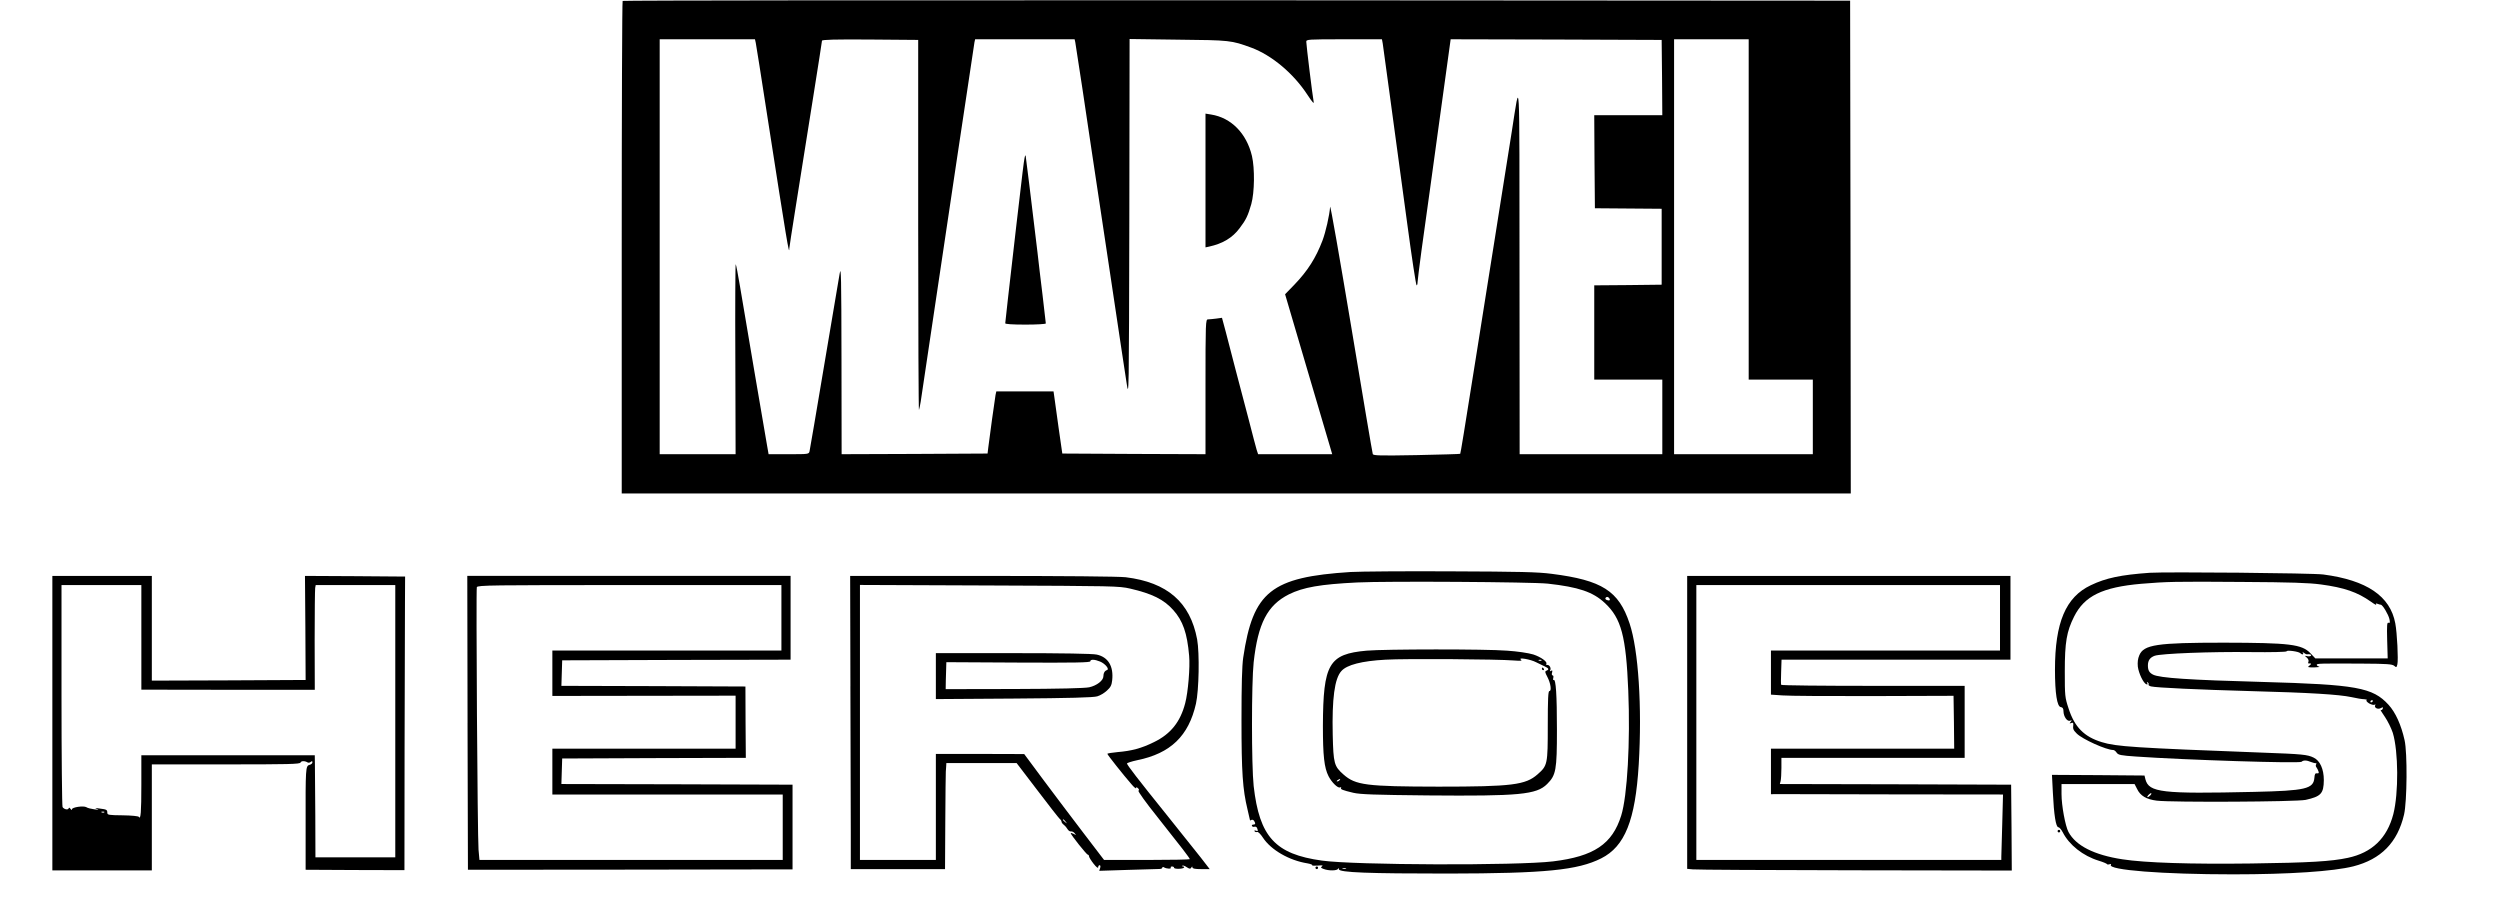 <?xml version="1.0" standalone="no"?>
<!DOCTYPE svg PUBLIC "-//W3C//DTD SVG 20010904//EN"
 "http://www.w3.org/TR/2001/REC-SVG-20010904/DTD/svg10.dtd">
<svg version="1.0" xmlns="http://www.w3.org/2000/svg"
 width="1910pt" height="696pt" viewBox="0 0 1910 696"
 preserveAspectRatio="xMidYMid meet">

<g transform="translate(0,696) scale(0.1,-0.1)"
fill="#000000" stroke="none">
<path d="M4757 6953 c-4 -3 -7 -852 -7 -1885 l0 -1878 4695 0 4695 0 -2 1883
-3 1882 -4686 3 c-2577 1 -4689 -1 -4692 -5z m1017 -320 c10 -56 34 -210 95
-603 140 -900 161 -1027 161 -970 0 7 21 142 46 299 25 157 52 324 59 371 7
47 43 270 79 496 36 227 66 417 66 423 0 8 100 11 368 9 l367 -3 0 -1422 c0
-782 3 -1414 6 -1405 3 9 9 37 13 62 8 58 249 1673 276 1850 11 74 45 302 76
505 30 204 57 380 59 393 l5 22 380 0 380 0 5 -22 c2 -13 27 -174 55 -358 27
-184 59 -396 70 -470 11 -74 63 -418 115 -765 52 -346 103 -688 114 -760 11
-71 28 -184 38 -250 18 -119 18 -107 21 1253 l2 1374 373 -5 c395 -4 404 -5
557 -61 156 -58 322 -196 430 -362 39 -59 51 -71 46 -49 -8 40 -56 431 -56
456 0 18 9 19 289 19 l289 0 6 -32 c3 -18 26 -186 51 -373 25 -187 52 -383 59
-435 7 -52 42 -308 77 -567 35 -260 67 -473 72 -473 4 0 7 10 7 23 0 12 14
121 30 242 17 121 47 335 66 475 35 259 54 395 79 575 7 55 28 205 46 333 l32
232 806 -2 806 -3 3 -287 2 -288 -260 0 -260 0 2 -356 3 -355 255 -2 255 -2 0
-290 0 -290 -257 -3 -258 -2 0 -360 0 -360 260 0 260 0 0 -285 0 -285 -545 0
-545 0 -1 1408 c-1 1570 5 1464 -59 1057 -30 -190 -88 -556 -100 -630 -5 -33
-19 -118 -30 -190 -11 -71 -34 -215 -51 -320 -48 -301 -57 -360 -84 -530 -102
-641 -126 -789 -129 -792 -1 -2 -151 -6 -333 -10 -279 -5 -330 -4 -335 8 -3 8
-77 444 -164 969 -88 525 -160 939 -162 920 -5 -67 -34 -193 -58 -257 -51
-134 -113 -232 -217 -340 l-69 -71 166 -564 c91 -309 172 -584 180 -610 l14
-48 -283 0 -283 0 -11 33 c-5 17 -33 122 -61 232 -29 110 -74 281 -100 380
-26 99 -60 229 -75 289 l-29 108 -44 -6 c-25 -3 -53 -6 -63 -6 -18 0 -19 -20
-19 -515 l0 -515 -547 2 -547 3 -28 195 c-15 107 -30 214 -33 238 l-6 42 -219
0 -218 0 -6 -27 c-3 -16 -15 -100 -27 -188 -11 -88 -24 -182 -28 -210 l-6 -50
-558 -3 -557 -2 -1 727 c-1 631 -3 718 -14 653 -7 -41 -61 -358 -119 -705 -58
-346 -108 -640 -111 -652 -5 -23 -8 -23 -159 -23 l-154 0 -11 63 c-15 83 -172
1008 -207 1217 -15 91 -30 168 -33 172 -3 4 -5 -321 -3 -722 l2 -730 -290 0
-290 0 0 1585 0 1585 364 0 364 0 6 -27z m7586 -1273 l0 -1300 245 0 245 0 0
-285 0 -285 -530 0 -530 0 0 1585 0 1585 285 0 285 0 0 -1300z"/>
<path d="M9210 5581 l0 -511 28 6 c104 23 178 67 233 141 49 64 64 97 89 184
25 90 27 272 5 367 -41 173 -159 293 -312 317 l-43 7 0 -511z"/>
<path d="M7827 5750 c-6 -34 -11 -71 -62 -510 -59 -515 -85 -740 -85 -750 0
-6 54 -10 155 -10 85 0 155 4 155 9 0 4 -11 102 -25 217 -14 115 -32 263 -39
329 -47 390 -87 722 -90 735 -1 8 -6 -1 -9 -20z"/>
<path d="M10320 2590 c-609 -39 -747 -149 -822 -655 -9 -63 -13 -206 -13 -475
0 -402 9 -531 46 -684 10 -43 19 -81 19 -83 0 -2 5 -1 11 3 6 3 15 0 20 -7 13
-21 11 -29 -7 -29 -8 0 -12 -5 -9 -11 4 -6 13 -8 20 -5 7 2 16 -2 19 -10 9
-23 7 -27 -10 -20 -9 3 -12 2 -9 -5 4 -6 13 -8 20 -5 7 2 26 -16 44 -44 61
-93 200 -174 340 -196 22 -4 39 -10 36 -14 -3 -4 17 -5 43 -3 34 3 43 2 32 -6
-12 -8 -9 -12 13 -20 39 -15 104 -14 110 2 4 7 6 6 6 -4 1 -25 230 -33 831
-33 746 1 994 26 1173 116 181 91 261 290 287 718 26 438 -2 874 -70 1077 -83
249 -210 330 -595 379 -107 14 -245 17 -770 19 -352 2 -696 -1 -765 -5z m1505
-89 c235 -26 345 -63 436 -148 126 -117 162 -255 179 -670 16 -390 -7 -804
-54 -954 -68 -218 -208 -312 -521 -350 -275 -33 -1514 -29 -1765 6 -357 49
-478 181 -522 570 -17 158 -17 786 0 945 33 298 105 436 269 519 109 54 238
77 523 91 225 11 1331 4 1455 -9z m470 -112 c10 -14 1 -21 -19 -13 -9 3 -13
10 -10 15 7 12 21 11 29 -2z m-2012 -2066 c-7 -2 -19 -2 -25 0 -7 3 -2 5 12 5
14 0 19 -2 13 -5z"/>
<path d="M10441 1989 c-289 -26 -332 -100 -334 -574 0 -229 10 -320 43 -385
24 -47 70 -92 87 -86 8 3 12 2 9 -3 -7 -11 10 -18 94 -38 53 -12 161 -16 570
-20 697 -6 829 6 910 87 68 68 75 106 75 415 0 265 -8 390 -25 380 -4 -3 -6 4
-3 15 3 11 1 20 -5 20 -6 0 -8 10 -4 22 4 16 2 19 -8 13 -8 -5 -11 -4 -7 3 10
15 -3 42 -21 42 -8 0 -12 3 -9 7 15 14 -40 54 -99 73 -36 11 -122 24 -201 29
-160 13 -934 12 -1072 0z m1124 -75 c54 -4 67 -3 55 6 -26 20 74 3 117 -20 21
-11 50 -25 66 -32 30 -14 34 -23 12 -32 -13 -5 -12 -12 7 -48 25 -48 34 -108
15 -108 -9 0 -12 -62 -12 -262 0 -299 -2 -307 -78 -374 -92 -81 -194 -94 -757
-94 -553 1 -633 11 -726 93 -71 63 -77 83 -82 304 -6 275 14 429 66 486 42 48
156 77 337 87 149 9 862 4 980 -6z m212 0 c-3 -3 -12 -4 -19 -1 -8 3 -5 6 6 6
11 1 17 -2 13 -5z m-1542 -914 c-3 -5 -12 -10 -18 -10 -7 0 -6 4 3 10 19 12
23 12 15 0z"/>
<path d="M11780 1850 c0 -5 5 -10 11 -10 5 0 7 5 4 10 -3 6 -8 10 -11 10 -2 0
-4 -4 -4 -10z"/>
<path d="M16425 2584 c-224 -16 -336 -40 -451 -95 -192 -91 -274 -285 -274
-646 0 -181 16 -281 44 -285 15 -2 21 -11 21 -33 1 -41 29 -80 51 -71 14 5 15
4 4 -9 -11 -13 -10 -14 4 -9 13 5 17 2 16 -12 -4 -33 -1 -41 27 -69 44 -43
225 -125 278 -125 7 0 19 -9 26 -20 12 -18 31 -22 149 -30 371 -26 1250 -54
1264 -40 13 13 38 13 73 -2 15 -6 32 -10 36 -9 5 1 6 -3 2 -9 -4 -6 -3 -16 3
-23 5 -7 12 -20 15 -30 5 -13 2 -17 -11 -15 -13 2 -18 -5 -20 -34 -7 -85 -66
-99 -462 -108 -705 -16 -802 -5 -829 96 l-7 29 -354 3 -353 2 7 -137 c8 -170
23 -263 42 -263 7 0 22 -17 33 -38 50 -98 155 -181 276 -218 33 -10 61 -22 63
-26 2 -4 10 -4 19 -1 10 4 14 2 10 -4 -25 -40 396 -73 933 -73 433 0 768 23
919 61 212 54 338 182 388 396 23 99 26 472 4 568 -26 117 -69 212 -123 271
-121 132 -245 154 -963 174 -554 15 -786 30 -836 56 -29 15 -39 33 -39 70 0
38 16 61 52 74 49 17 428 32 736 28 154 -2 272 1 272 6 0 11 91 -1 104 -14 14
-14 29 -12 20 3 -6 9 -4 9 8 -1 9 -7 20 -12 24 -11 20 3 35 -2 30 -10 -3 -5
-16 -7 -29 -4 -21 4 -21 4 -3 -11 10 -8 16 -22 13 -30 -4 -9 -3 -15 1 -15 21
3 24 -3 6 -16 -17 -13 -14 -14 36 -14 30 1 47 3 38 6 -10 2 -18 9 -18 14 0 10
26 11 350 9 188 -1 227 -4 242 -17 16 -14 18 -13 24 12 8 34 -2 240 -16 313
-39 208 -217 329 -550 373 -79 11 -1204 21 -1325 13z m1305 -89 c180 -24 281
-59 384 -132 26 -19 45 -29 40 -22 -5 9 -2 10 10 6 10 -4 21 -7 25 -7 14 0 58
-74 66 -109 6 -27 4 -33 -7 -29 -11 5 -13 -18 -10 -133 l4 -139 -276 0 -277 0
-37 39 c-66 69 -157 80 -662 81 -513 0 -612 -15 -646 -97 -11 -26 -14 -53 -11
-86 7 -52 43 -128 66 -135 9 -3 11 0 6 8 -5 9 -4 11 4 6 6 -4 9 -11 6 -16 -3
-4 5 -10 18 -14 39 -10 367 -25 762 -36 456 -12 676 -26 770 -46 39 -9 83 -16
98 -16 16 -1 24 -4 18 -7 -6 -4 2 -14 19 -25 17 -9 35 -14 42 -10 6 4 8 3 5
-3 -12 -19 19 -36 42 -23 17 9 20 8 15 -5 -3 -8 -10 -12 -15 -9 -5 3 9 -21 31
-52 22 -32 49 -87 61 -123 43 -141 45 -461 4 -621 -48 -184 -163 -295 -348
-334 -126 -27 -291 -37 -737 -43 -461 -6 -811 5 -985 32 -216 33 -356 104
-412 209 -24 45 -53 202 -53 289 l0 77 279 0 279 0 19 -37 c25 -53 71 -80 151
-90 117 -14 1068 -9 1137 6 117 26 138 48 139 151 0 84 -29 149 -78 172 -47
23 -86 27 -391 38 -981 37 -1117 46 -1227 80 -135 41 -208 115 -254 257 -28
85 -29 95 -29 283 0 224 14 305 71 419 79 158 216 225 514 251 194 16 252 18
770 14 371 -2 512 -7 600 -19z m400 -889 c0 -3 -4 -8 -10 -11 -5 -3 -10 -1
-10 4 0 6 5 11 10 11 6 0 10 -2 10 -4z m-1700 -721 c-7 -8 -17 -15 -22 -15
-11 0 14 29 26 30 5 0 3 -7 -4 -15z"/>
<path d="M400 1435 l0 -1125 380 0 380 0 0 405 0 405 565 0 c481 0 566 2 571
14 5 14 33 14 54 1 6 -4 17 -2 24 4 9 8 13 7 13 -3 0 -8 -10 -17 -23 -20 -29
-8 -30 -24 -29 -461 l0 -340 378 -2 377 -1 1 921 c1 507 2 1012 3 1122 l1 200
-382 3 -383 2 3 -397 2 -398 -587 -3 -588 -2 0 400 0 400 -380 0 -380 0 0
-1125z m680 655 l0 -399 663 -1 662 0 -1 377 c0 208 2 388 4 401 l4 22 304 0
304 0 0 -1040 0 -1040 -305 0 -305 0 -1 318 c-1 174 -2 350 -3 389 l-1 73
-662 0 -663 0 0 -224 c0 -213 -5 -271 -19 -247 -4 6 -55 11 -124 12 -106 1
-117 3 -117 19 0 24 -5 26 -60 33 -34 5 -39 4 -20 -3 19 -7 14 -8 -20 -3 -24
3 -52 10 -60 16 -21 13 -110 0 -110 -16 0 -7 -4 -6 -11 3 -7 11 -12 12 -15 3
-6 -13 -35 -6 -46 11 -4 6 -8 390 -8 854 l0 842 305 0 305 0 0 -400z m-283
-1336 c-3 -3 -12 -4 -19 -1 -8 3 -5 6 6 6 11 1 17 -2 13 -5z"/>
<path d="M3572 1438 l3 -1123 1240 1 1240 2 0 323 0 324 -883 3 -883 2 3 98 3
97 701 3 702 2 -2 273 -1 272 -703 3 -703 2 3 98 3 97 873 3 872 2 0 320 0
320 -1235 0 -1235 0 2 -1122z m2398 802 l0 -250 -875 0 -875 0 0 -174 0 -173
700 1 700 1 0 -202 0 -203 -700 0 -700 0 0 -175 0 -175 880 0 880 0 0 -250 0
-250 -1159 0 -1158 0 -7 78 c-8 105 -20 1986 -13 2006 6 15 112 16 1167 16
l1160 0 0 -250z"/>
<path d="M6497 1718 c2 -464 3 -968 3 -1120 l0 -278 360 0 360 0 2 363 c1 199
3 371 4 382 1 11 2 30 3 43 l1 22 269 0 268 0 158 -207 c87 -115 164 -213 171
-219 8 -6 14 -16 14 -22 0 -6 8 -17 18 -24 9 -7 22 -22 28 -33 7 -11 18 -19
26 -17 9 1 22 -5 29 -15 13 -15 12 -15 -8 -4 -13 6 -23 9 -23 6 0 -12 122
-165 131 -165 5 0 9 -6 9 -12 0 -7 16 -33 35 -57 21 -27 35 -37 35 -27 0 9 5
16 11 16 6 0 8 -9 4 -22 l-7 -21 218 7 c121 4 229 7 242 7 12 0 22 4 22 10 0
5 5 7 12 3 18 -12 59 -14 53 -3 -4 5 1 9 9 9 9 0 16 -4 16 -10 0 -11 69 -10
76 2 3 4 0 8 -7 8 -7 0 -9 3 -6 6 4 4 18 -1 33 -11 22 -14 28 -15 35 -4 6 10
9 11 9 2 0 -9 20 -13 66 -13 l66 0 -68 88 c-38 48 -150 188 -249 312 -235 292
-315 396 -315 407 0 4 35 16 78 25 255 52 393 185 449 432 23 103 28 385 9
491 -53 284 -228 436 -546 475 -52 6 -469 10 -1095 10 l-1010 0 2 -842z m2138
745 c167 -39 256 -82 329 -164 73 -82 106 -175 121 -349 8 -87 -8 -279 -30
-362 -37 -143 -111 -236 -239 -298 -95 -47 -170 -67 -278 -76 -43 -4 -78 -10
-78 -13 0 -7 122 -161 183 -231 20 -24 37 -38 37 -31 0 9 3 9 14 -1 9 -8 10
-15 4 -19 -6 -4 59 -94 144 -200 182 -229 248 -315 248 -323 0 -3 -147 -6
-327 -6 l-328 0 -155 203 c-85 111 -222 293 -305 404 l-150 202 -337 1 -338 0
0 -405 0 -405 -290 0 -290 0 0 1051 0 1050 988 -4 c952 -4 990 -4 1077 -24z
m-494 -1780 c13 -16 12 -17 -3 -4 -17 13 -22 21 -14 21 2 0 10 -8 17 -17z"/>
<path d="M7150 1794 l0 -175 598 4 c420 3 608 8 635 17 22 6 55 26 74 44 28
25 36 41 40 78 12 107 -30 178 -118 197 -32 7 -257 11 -639 11 l-590 0 0 -176z
m1254 112 c39 -16 74 -58 54 -65 -18 -6 -28 -22 -28 -47 0 -33 -50 -72 -109
-85 -36 -7 -226 -12 -575 -13 l-521 -1 1 65 c1 36 2 82 3 103 l1 38 550 -3
c435 -2 550 0 550 10 0 16 33 15 74 -2z"/>
<path d="M12890 1441 l0 -1119 43 -4 c23 -3 581 -6 1240 -7 l1197 -2 -2 328
-3 328 -884 3 -883 2 6 23 c3 12 6 57 6 100 l0 77 700 0 700 0 0 275 0 275
-699 0 c-385 0 -701 3 -703 8 -2 4 -2 49 0 100 l3 92 875 0 874 0 0 320 0 320
-1235 0 -1235 0 0 -1119z m2390 799 l0 -250 -875 0 -875 0 0 -169 0 -168 88
-6 c48 -4 362 -6 697 -5 l610 2 3 -202 2 -202 -700 0 -700 0 0 -174 0 -174 28
1 c15 0 413 -1 886 -2 l859 -1 -6 -227 c-4 -126 -7 -238 -7 -250 l0 -23 -1165
0 -1165 0 0 1050 0 1050 1160 0 1160 0 0 -250z"/>
<path d="M15720 610 c0 -5 5 -10 10 -10 6 0 10 5 10 10 0 6 -4 10 -10 10 -5 0
-10 -4 -10 -10z"/>
<path d="M10050 330 c0 -5 5 -10 10 -10 6 0 10 5 10 10 0 6 -4 10 -10 10 -5 0
-10 -4 -10 -10z"/>
</g>
</svg>
